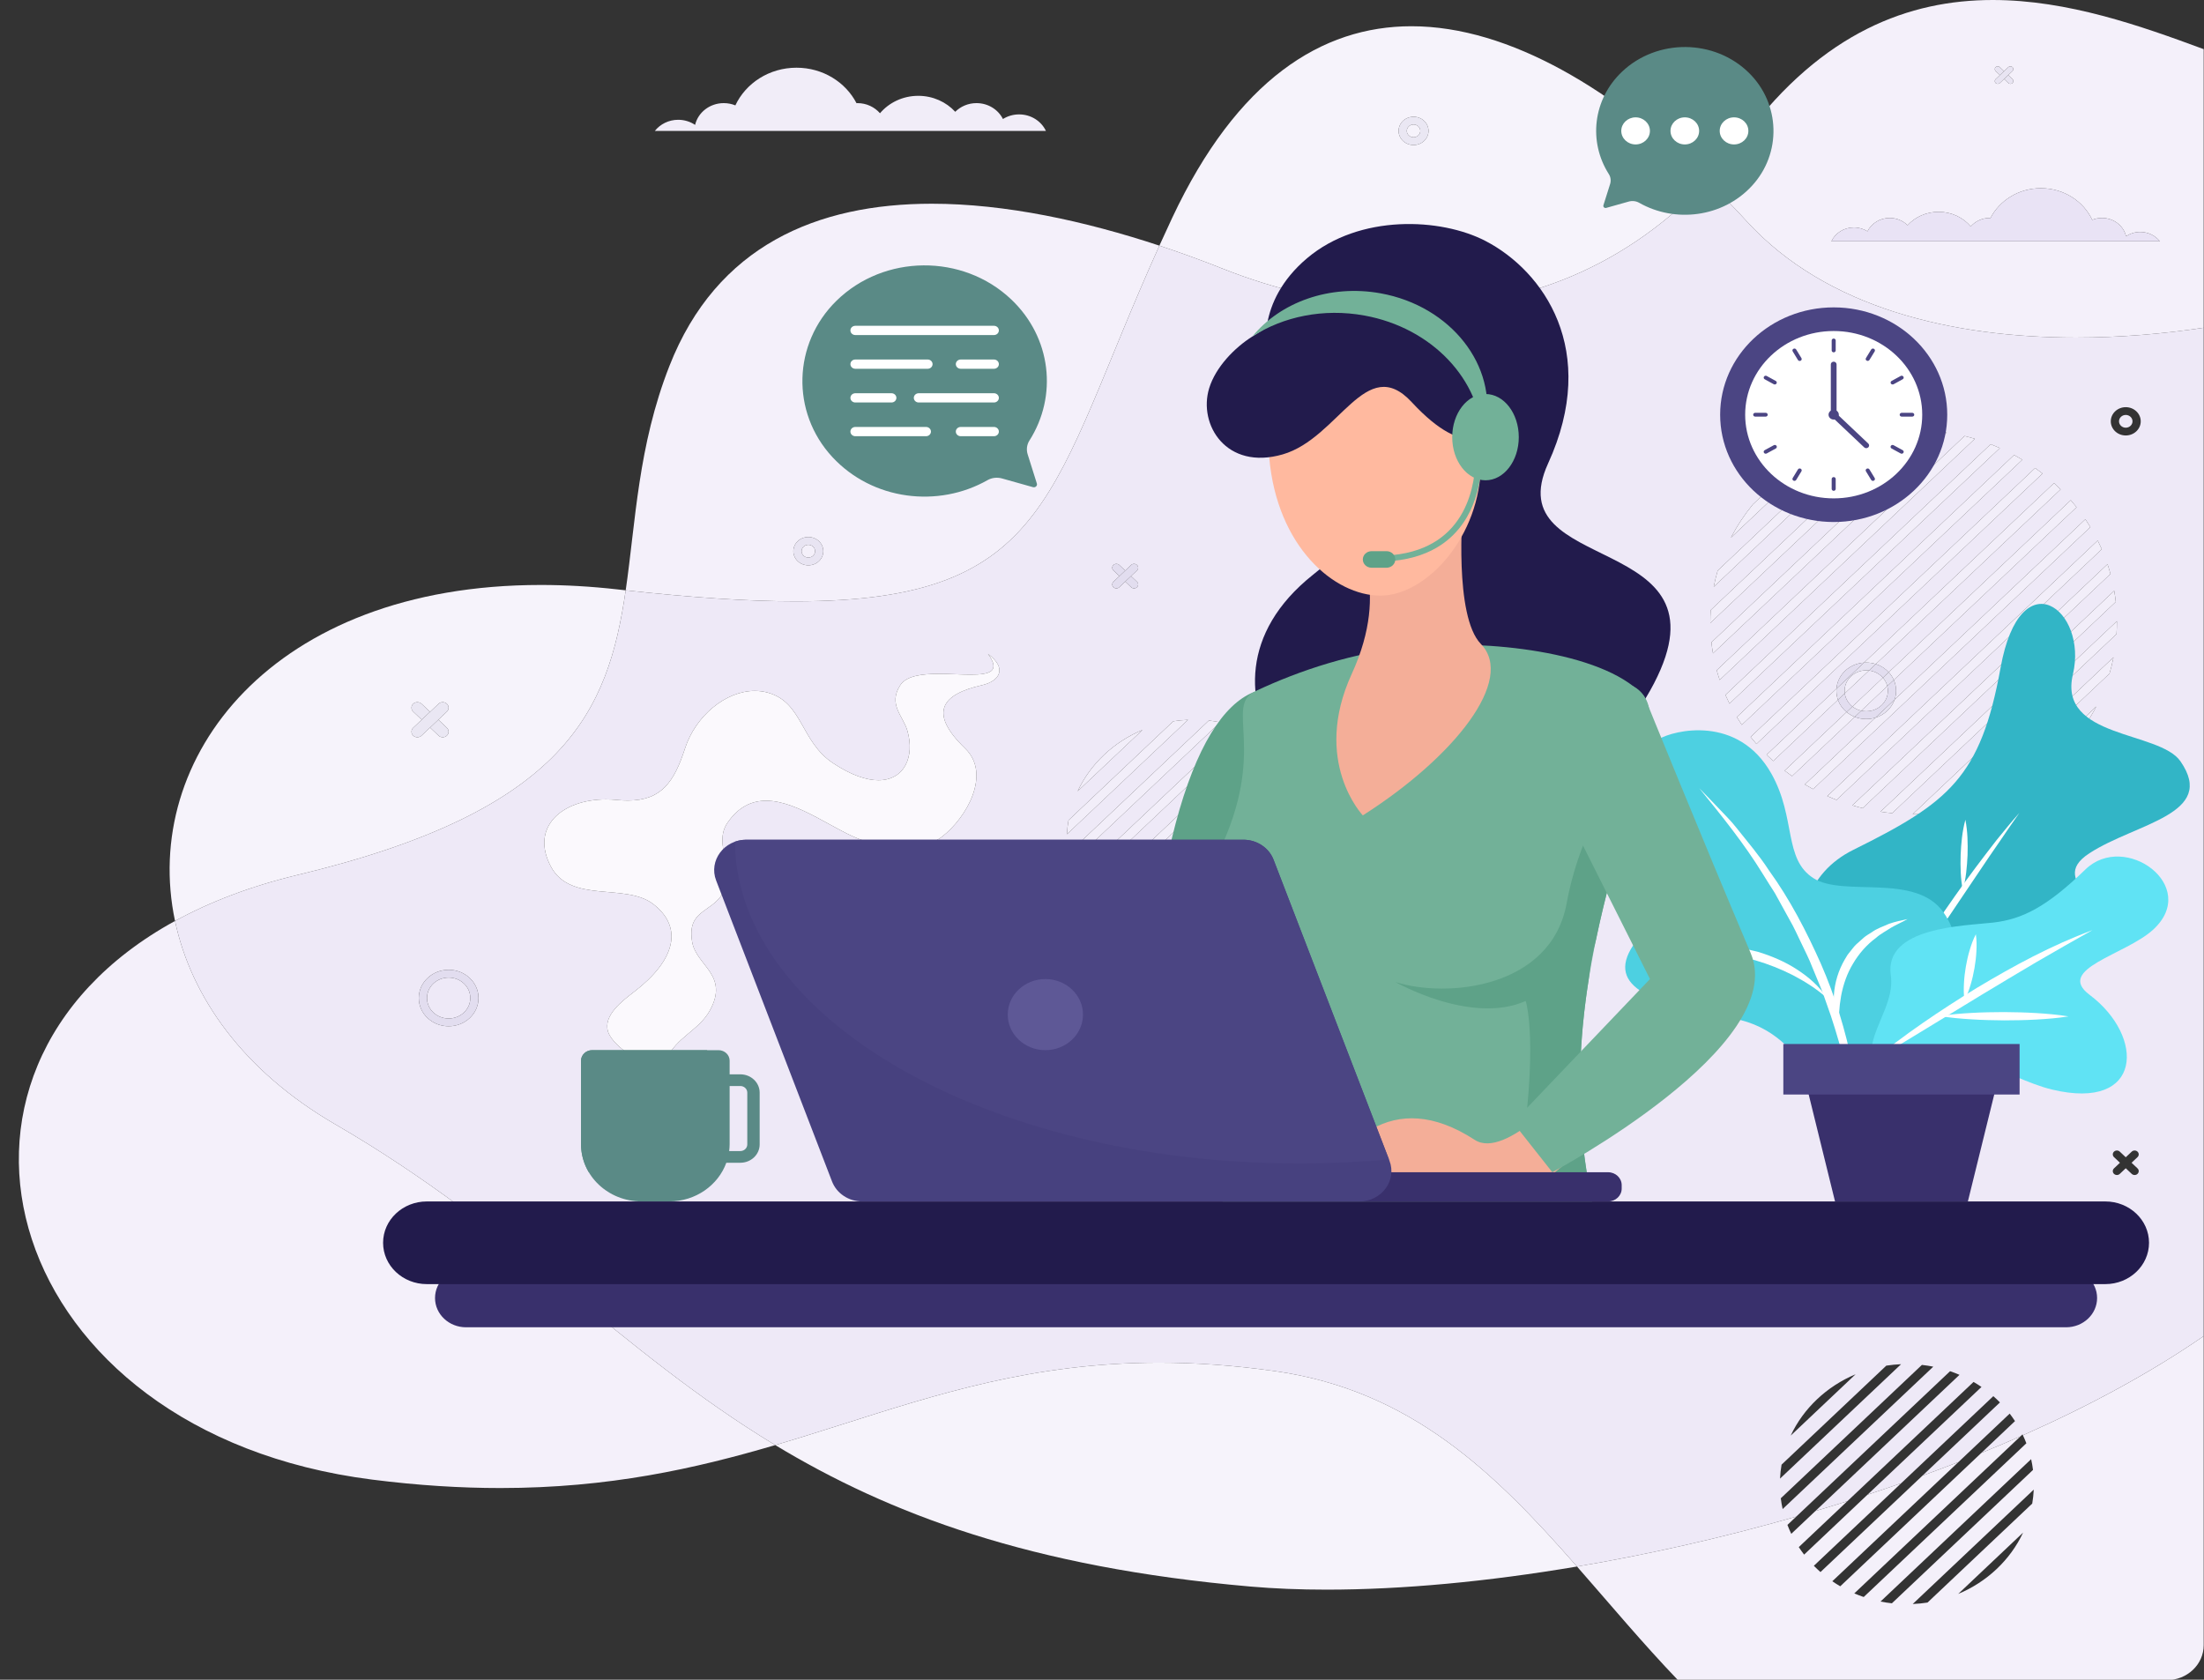 <svg width="1754" height="1337" viewBox="0 0 1754 1337" fill="none" xmlns="http://www.w3.org/2000/svg">
<rect x="0" y="0" width="1754" height="1337" fill="#333333" stroke="none"/>
<g clip-path="url(#clip0)">
<path d="M643.295 443.804C640.334 443.8 637.925 441.527 637.92 438.728C637.925 435.925 640.334 433.652 643.295 433.647C646.26 433.652 648.659 435.92 648.669 438.728C648.659 441.527 646.26 443.8 643.295 443.804Z" fill="#F4F0FA"/>
<path d="M1724.32 1337.37H1335.38C1307.11 1307.86 1281.2 1276.76 1255.02 1246.93C1312.27 1237.24 1371.35 1223.88 1429.48 1207.2L1422.49 1213.81C1423.41 1216.22 1424.43 1218.58 1425.55 1220.89L1444.75 1202.74C1453.26 1200.2 1461.74 1197.6 1470.18 1194.92L1431.52 1231.47C1432.86 1233.51 1434.27 1235.5 1435.76 1237.44L1486.19 1189.75C1495.19 1186.79 1504.11 1183.77 1512.99 1180.65L1443.51 1246.34C1445.21 1248.06 1446.96 1249.72 1448.78 1251.33L1529.95 1174.59C1539.57 1171.08 1549.09 1167.49 1558.54 1163.8L1458.2 1258.65C1460.25 1260.06 1462.35 1261.39 1464.51 1262.66L1576.79 1156.51C1587.3 1152.23 1597.7 1147.81 1607.93 1143.3L1475.7 1268.31C1478.15 1269.36 1480.65 1270.33 1483.19 1271.19L1612.63 1148.83C1611.8 1146.66 1610.89 1144.53 1609.9 1142.44C1662.89 1118.95 1711.79 1092.52 1753.75 1063.51V1309.55C1753.75 1324.91 1740.58 1337.37 1724.32 1337.37V1337.37ZM1618.51 1185.7L1522.19 1276.76C1526.18 1276.59 1530.1 1276.2 1533.96 1275.61L1617.3 1196.82C1617.92 1193.18 1618.34 1189.47 1618.51 1185.7ZM1496.56 1274.8C1499.53 1275.39 1502.55 1275.86 1505.61 1276.2L1617.92 1170.03C1617.56 1167.13 1617.06 1164.28 1616.43 1161.47L1496.56 1274.8ZM1610.03 1219.92L1558.39 1268.74C1581.38 1259.13 1599.87 1241.65 1610.03 1219.92ZM398.165 1184.45C366.701 1184.45 332.87 1182.41 296.073 1177.73C2.65 1140.43 -80.162 853.26 139.284 733.072C152.1 793.695 193.775 852.562 266.625 894.829C410.298 978.193 493.522 1075.69 616.938 1150.26C553.294 1169 484.64 1184.45 398.165 1184.45V1184.45ZM633.005 478.652C595.53 478.652 551.142 475.698 497.947 469.879C505.912 415.288 507.699 355.152 532.732 291.337C570.413 195.278 650.563 162.159 741.547 162.159C800.243 162.159 863.466 175.955 922.672 195.521C834.958 389.664 838.517 478.648 633.005 478.652V478.652ZM643.295 427.466C636.719 427.47 631.386 432.502 631.382 438.728C631.386 444.945 636.719 449.981 643.295 449.986C649.876 449.981 655.203 444.945 655.208 438.728C655.203 432.506 649.876 427.466 643.295 427.466Z" fill="#F4F0FA"/>
<path d="M1652.14 268.707C1553.94 268.711 1453.39 245.298 1390.26 176.336C1380.02 165.149 1369.51 154.285 1358.77 143.836C1369.07 132.989 1379.13 121.081 1388.91 108.037C1450.76 25.531 1519.36 1.65064e-06 1585.87 1.65064e-06C1645.68 1.65064e-06 1703.81 20.667 1753.75 39.124V260.885C1721.36 265.775 1686.91 268.707 1652.14 268.707ZM1718.88 192.073C1715.29 187.585 1709.66 184.644 1703.25 184.644C1699.04 184.644 1695.16 185.922 1691.96 188.058C1690.02 179.736 1682.19 173.502 1672.8 173.502C1670.04 173.502 1667.43 174.045 1665.05 175.014C1658.12 160.183 1642.44 149.823 1624.19 149.823C1606.54 149.823 1591.33 159.52 1584.06 173.564L1583.42 173.502C1577.34 173.502 1571.98 176.168 1568.37 180.271C1562.37 173.179 1553.14 168.629 1542.78 168.629C1532.91 168.629 1524.08 172.772 1518.07 179.303C1514.49 175.743 1509.47 173.502 1503.87 173.502C1496.04 173.502 1489.34 177.857 1486.18 184.123C1483.08 182.186 1479.38 181.045 1475.38 181.045C1467.38 181.045 1460.53 185.586 1457.46 192.073H1718.88ZM1594.89 62.904L1598.28 66.11C1598.73 66.539 1599.33 66.755 1599.93 66.755C1600.53 66.755 1601.13 66.539 1601.59 66.11C1602.5 65.243 1602.5 63.846 1601.59 62.979L1598.2 59.778L1601.59 56.577C1602.5 55.714 1602.5 54.313 1601.59 53.45C1601.13 53.017 1600.53 52.8 1599.93 52.8C1599.33 52.8 1598.73 53.017 1598.28 53.45L1594.89 56.652L1591.5 53.45C1591.04 53.017 1590.45 52.8 1589.85 52.8C1589.25 52.8 1588.65 53.017 1588.19 53.45C1587.28 54.313 1587.28 55.714 1588.19 56.577L1591.58 59.778L1588.19 62.979C1587.28 63.846 1587.28 65.243 1588.19 66.11C1588.65 66.539 1589.25 66.755 1589.85 66.755C1590.45 66.755 1591.04 66.539 1591.5 66.11L1594.89 62.904Z" fill="#F4F0FA"/>
<path d="M1055.84 1265.33C1034.37 1265.33 1013.95 1264.51 994.867 1262.84C820.36 1247.58 707.767 1205.13 616.938 1150.26C634.165 1145.19 651.017 1139.87 667.762 1134.56C746.374 1109.61 822.517 1084.66 922.42 1084.66C950.933 1084.66 981.368 1086.69 1014.37 1091.34C1123.41 1106.68 1190.09 1172.95 1255.02 1246.93C1183.95 1258.96 1115.73 1265.33 1055.84 1265.33V1265.33ZM139.284 733.072C111.861 603.333 216.493 465.621 430.327 465.621C449.728 465.621 470.079 466.757 491.258 469.136C493.499 469.388 495.739 469.636 497.947 469.879C483.906 566.115 450.668 645.083 237.05 696.376C199.514 705.387 166.998 717.892 139.284 733.072V733.072ZM342.238 579.132L349.011 585.535C349.923 586.402 351.121 586.831 352.318 586.831C353.516 586.831 354.713 586.402 355.625 585.535C357.454 583.811 357.454 581.012 355.625 579.283L348.852 572.876L355.625 566.473C357.454 564.744 357.454 561.945 355.625 560.216C354.713 559.354 353.516 558.925 352.318 558.925C351.121 558.925 349.923 559.354 349.011 560.22L342.238 566.623L335.466 560.22C334.549 559.354 333.352 558.925 332.154 558.925C330.961 558.925 329.764 559.354 328.847 560.216C327.023 561.945 327.023 564.744 328.847 566.473L335.625 572.876L328.847 579.283C327.023 581.012 327.023 583.811 328.847 585.535C329.764 586.402 330.961 586.831 332.154 586.831C333.352 586.831 334.549 586.402 335.466 585.535L342.238 579.132ZM1126.16 244.347C1066.81 244.347 1012.79 229.631 973.837 214.159C957.27 207.58 940.151 201.301 922.672 195.521C925.956 188.252 929.375 180.819 932.934 173.253C984.479 63.598 1051.79 20.883 1123.26 20.883C1201.89 20.883 1285.57 72.614 1358.77 143.835C1286.04 220.46 1201.77 244.342 1126.16 244.347V244.347ZM1124.94 92.927C1118.36 92.932 1113.03 97.968 1113.03 104.19C1113.03 110.411 1118.36 115.448 1124.94 115.448C1131.52 115.448 1136.85 110.411 1136.85 104.19C1136.85 97.968 1131.52 92.932 1124.94 92.927ZM1124.94 109.266C1121.97 109.261 1119.57 106.993 1119.57 104.19C1119.57 101.386 1121.97 99.114 1124.94 99.109C1127.91 99.114 1130.31 101.386 1130.31 104.19C1130.31 106.993 1127.91 109.261 1124.94 109.266Z" fill="#F6F3FB"/>
<path d="M357.051 810.697C352.28 810.697 347.996 808.879 344.871 805.93C341.747 802.972 339.825 798.922 339.825 794.416C339.825 789.906 341.747 785.855 344.871 782.897C347.996 779.948 352.28 778.13 357.051 778.13C361.817 778.13 366.102 779.948 369.231 782.897C372.351 785.855 374.273 789.906 374.278 794.416C374.273 798.922 372.351 802.972 369.231 805.93C366.102 808.879 361.817 810.697 357.051 810.697ZM1485.21 566.155C1483.84 566.155 1482.51 566.005 1481.24 565.722L1501.97 546.124C1502.27 547.327 1502.43 548.579 1502.43 549.87C1502.42 554.38 1500.51 558.43 1497.38 561.388C1494.26 564.338 1489.97 566.155 1485.21 566.155ZM1474.2 562.405C1473.8 562.083 1473.4 561.742 1473.03 561.384C1470.39 558.886 1468.61 555.605 1468.11 551.93L1487.39 533.717C1491.27 534.177 1494.74 535.862 1497.38 538.355C1497.76 538.714 1498.12 539.085 1498.46 539.474L1474.2 562.405ZM1691.73 340.446C1688.77 340.441 1686.37 338.168 1686.36 335.365C1686.37 332.562 1688.77 330.293 1691.73 330.284C1694.7 330.293 1697.1 332.562 1697.11 335.365C1697.1 338.168 1694.7 340.441 1691.73 340.446Z" fill="#EEE9F7"/>
<path d="M1255.02 1246.93C1190.09 1172.95 1123.41 1106.68 1014.37 1091.34C981.368 1086.69 950.932 1084.67 922.419 1084.67C822.516 1084.67 746.374 1109.61 667.762 1134.56C651.017 1139.87 634.165 1145.19 616.938 1150.26C493.522 1075.69 410.298 978.193 266.625 894.83C193.775 852.562 152.1 793.695 139.284 733.072C166.997 717.892 199.514 705.388 237.05 696.376C450.668 645.083 483.905 566.115 497.947 469.88C551.142 475.699 595.53 478.652 633.005 478.652C838.517 478.648 834.958 389.664 922.672 195.522C940.151 201.301 957.27 207.58 973.837 214.16C1012.79 229.631 1066.81 244.347 1126.16 244.347C1201.77 244.343 1286.04 220.461 1358.77 143.836C1369.51 154.284 1380.02 165.149 1390.26 176.336C1453.39 245.298 1553.94 268.711 1652.14 268.707C1686.91 268.707 1721.36 265.775 1753.75 260.884V1063.51C1711.79 1092.52 1662.89 1118.95 1609.9 1142.44C1609.79 1142.21 1609.68 1141.98 1609.57 1141.75L1607.93 1143.3C1597.7 1147.81 1587.3 1152.23 1576.79 1156.51L1603.59 1131.17C1602.26 1129.13 1600.85 1127.15 1599.36 1125.21L1558.54 1163.8C1549.09 1167.49 1539.57 1171.08 1529.95 1174.59L1591.61 1116.3C1589.92 1114.58 1588.16 1112.92 1586.34 1111.32L1512.99 1180.65C1504.11 1183.77 1495.19 1186.79 1486.19 1189.75L1576.92 1103.99C1574.87 1102.58 1572.77 1101.25 1570.61 1099.99L1470.18 1194.92C1461.74 1197.6 1453.26 1200.2 1444.75 1202.74L1559.42 1094.34C1556.97 1093.28 1554.48 1092.31 1551.93 1091.45L1429.48 1207.2C1371.35 1223.88 1312.27 1237.24 1255.02 1246.93V1246.93ZM1417.2 1192.61C1417.56 1195.51 1418.05 1198.37 1418.68 1201.17L1538.56 1087.84C1535.59 1087.25 1532.57 1086.78 1529.51 1086.44L1417.2 1192.61V1192.61ZM1417.82 1165.82C1417.19 1169.47 1416.78 1173.18 1416.6 1176.94L1512.93 1085.88C1508.95 1086.05 1505.02 1086.43 1501.17 1087.03L1417.82 1165.82ZM1476.73 1093.89C1453.74 1103.51 1435.25 1120.99 1425.08 1142.72L1476.73 1093.89ZM1691.73 929.903L1696.47 934.378C1697.11 934.979 1697.94 935.284 1698.78 935.284C1699.62 935.284 1700.46 934.979 1701.09 934.378C1702.37 933.171 1702.37 931.212 1701.09 930.005L1696.36 925.53L1701.09 921.055C1702.37 919.848 1702.37 917.894 1701.09 916.686C1700.46 916.081 1699.62 915.78 1698.78 915.78C1697.94 915.78 1697.11 916.081 1696.47 916.686L1691.73 921.161L1686.99 916.686C1686.36 916.081 1685.52 915.78 1684.68 915.78C1683.85 915.78 1683.01 916.081 1682.37 916.686C1681.1 917.894 1681.1 919.848 1682.37 921.055L1687.11 925.53L1682.37 930.005C1681.1 931.212 1681.1 933.171 1682.37 934.378C1683.01 934.979 1683.85 935.284 1684.68 935.284C1685.52 935.284 1686.36 934.979 1686.99 934.378L1691.73 929.903ZM482.236 636.311C446.922 636.311 421.903 658.561 438.348 689.673C454.101 719.471 497.736 702.54 519.86 719.621C544.416 738.582 536.783 764.697 505 789.193C495.131 796.803 479.962 808.154 483.873 821.114C486.408 829.516 502.269 842.865 512.479 843.214L530.347 843.396C537.868 825.766 555.955 820.433 564.814 804.519C580.665 776.039 554.005 768.694 550.838 749.769C546.624 724.569 565.333 726.838 574.992 711.494C586.353 693.449 567.129 672.1 578.916 654.962C587.803 642.05 598.383 637.354 609.679 637.354C635.629 637.354 665.358 662.147 687.018 669.005C696.443 671.99 708.184 674.117 719.451 674.117C730.953 674.117 741.968 671.902 749.536 666.118C769.326 651 789.05 615.971 768.095 595.745C738.563 567.251 749.395 552.651 781.323 545.439C795.458 542.246 801.931 532.063 786.243 520.434C796.613 534.597 787.427 536.989 772.572 536.989C768.783 536.989 764.63 536.834 760.331 536.679C756.037 536.525 751.598 536.37 747.258 536.37C733.825 536.37 721.275 537.855 716.42 545.439C706.589 560.787 718.712 569.851 722.127 581.649C728.123 602.334 719.704 621.047 699.086 621.047C689.615 621.047 677.575 617.098 663.169 607.587C636.854 590.2 639.071 559.239 611.161 551.355C607.733 550.387 604.225 549.927 600.703 549.927C577.452 549.927 553.485 569.975 545.155 595.714C536.525 622.356 526.436 637.204 499.598 637.208C496.89 637.208 494.013 637.054 490.949 636.748C487.989 636.452 485.079 636.311 482.236 636.311V636.311ZM357.051 771.949C343.922 771.949 333.286 782.004 333.286 794.416C333.286 806.823 343.922 816.878 357.051 816.878C370.176 816.878 380.812 806.823 380.812 794.416C380.812 782.004 370.176 771.949 357.051 771.949ZM1051.04 672.795L954.712 763.857C958.692 763.689 962.626 763.3 966.475 762.707L1049.82 683.915C1050.45 680.276 1050.85 676.562 1051.04 672.795ZM929.075 761.889C932.05 762.486 935.067 762.955 938.135 763.295L1050.44 657.124C1050.08 654.228 1049.58 651.376 1048.96 648.563L929.075 761.889V761.889ZM908.224 755.407C910.67 756.459 913.167 757.423 915.712 758.294L1045.15 635.93C1044.23 633.525 1043.21 631.159 1042.09 628.851L908.224 755.407ZM1042.55 707.019L990.909 755.84C1013.9 746.227 1032.39 728.752 1042.55 707.019ZM890.721 745.75C892.77 747.156 894.87 748.491 897.031 749.751L1036.12 618.265C1034.78 616.227 1033.37 614.237 1031.88 612.3L890.721 745.75V745.75ZM876.03 733.439C877.723 735.159 879.481 736.822 881.301 738.423L1024.13 603.399C1022.44 601.679 1020.68 600.017 1018.86 598.416L876.03 733.439ZM864.042 718.569C865.375 720.612 866.787 722.597 868.274 724.534L1009.44 591.085C1007.39 589.679 1005.29 588.343 1003.13 587.083L864.042 718.569V718.569ZM855.01 700.908C855.926 703.314 856.951 705.675 858.064 707.988L991.934 581.432C989.487 580.38 986.99 579.411 984.445 578.545L855.01 700.908V700.908ZM849.715 679.71C850.075 682.611 850.571 685.463 851.202 688.275L971.082 574.945C968.108 574.348 965.091 573.88 962.027 573.539L849.715 679.71V679.71ZM850.337 652.923C849.71 656.562 849.299 660.272 849.121 664.04L945.446 572.978C941.461 573.146 937.536 573.535 933.687 574.127L850.337 652.923V652.923ZM1522.12 648.108C1522.38 648.108 1522.64 648.112 1522.9 648.112C1526.28 648.112 1529.64 648.011 1532.97 647.821L1684.37 504.692C1684.58 501.539 1684.68 498.365 1684.68 495.163C1684.68 494.92 1684.68 494.677 1684.68 494.434L1522.12 648.108ZM1496.54 646.092C1499.61 646.569 1502.71 646.963 1505.84 647.272L1683.79 479.041C1683.46 476.088 1683.05 473.156 1682.55 470.251L1496.54 646.092ZM1681.97 523.197L1552.55 645.548C1557.19 644.734 1561.76 643.735 1566.26 642.554L1678.8 536.158C1680.05 531.908 1681.11 527.588 1681.97 523.197V523.197ZM1474.16 641.051C1476.86 641.856 1479.59 642.598 1482.36 643.271L1679.56 456.84C1678.85 454.231 1678.07 451.644 1677.21 449.093L1474.16 641.051ZM1454.23 633.693C1456.64 634.763 1459.08 635.776 1461.56 636.735L1672.65 437.176C1671.63 434.841 1670.56 432.529 1669.43 430.252L1454.23 633.693V633.693ZM1668.28 562.343L1593.95 632.605C1603.91 627.998 1613.3 622.44 1621.98 616.077L1650.8 588.838C1657.53 580.632 1663.4 571.753 1668.28 562.343V562.343ZM909.248 580.999C886.254 590.607 867.769 608.082 857.601 629.819L909.248 580.999ZM1436.34 624.403C1438.5 625.703 1440.69 626.95 1442.92 628.148L1663.57 419.56C1662.29 417.455 1660.97 415.381 1659.6 413.338L1507.8 556.851C1508.55 554.654 1508.97 552.306 1508.97 549.869C1508.97 546.81 1508.32 543.891 1507.15 541.234L1652.6 403.725C1651.1 401.833 1649.55 399.962 1647.97 398.136L1503.1 535.087C1500.37 532.134 1496.83 529.865 1492.82 528.583L1639.9 389.531C1638.18 387.834 1636.42 386.171 1634.63 384.548L1483.45 527.464C1471.72 528.273 1462.36 537.126 1461.51 548.211L1405.89 600.791C1407.6 602.493 1409.36 604.151 1411.16 605.778L1462.68 557.064C1464.04 560.862 1466.44 564.205 1469.57 566.787L1420.26 613.401C1422.19 614.9 1424.17 616.364 1426.17 617.779L1476.07 570.616C1478.88 571.722 1481.96 572.336 1485.21 572.336C1487.78 572.336 1490.26 571.947 1492.58 571.231L1436.34 624.403V624.403ZM1393.18 586.597C1394.68 588.494 1396.23 590.355 1397.82 592.186L1625.52 376.921C1623.59 375.417 1621.62 373.962 1619.61 372.543L1393.18 586.597V586.597ZM1382.22 570.762C1383.49 572.863 1384.81 574.945 1386.18 576.984L1609.44 365.919C1607.28 364.624 1605.09 363.377 1602.86 362.174L1382.22 570.762V570.762ZM1373.14 553.15C1374.15 555.485 1375.23 557.798 1376.35 560.075L1591.55 356.634C1589.15 355.563 1586.7 354.546 1584.23 353.591L1373.14 553.15V553.15ZM1366.22 533.482C1366.94 536.091 1367.72 538.674 1368.57 541.229L1571.62 349.276C1568.92 348.466 1566.19 347.728 1563.42 347.056L1366.22 533.482ZM1362 511.281C1362.32 514.234 1362.74 517.166 1363.24 520.067L1549.24 344.235C1546.16 343.757 1543.06 343.364 1539.94 343.054L1362 511.281V511.281ZM1361.42 485.625C1361.21 488.778 1361.11 491.962 1361.11 495.163C1361.11 495.406 1361.11 495.645 1361.11 495.884L1523.66 342.219C1523.4 342.219 1523.15 342.214 1522.9 342.214C1519.5 342.214 1516.14 342.316 1512.81 342.51L1361.42 485.625ZM895.473 462.942L900.207 467.421C900.847 468.022 901.685 468.323 902.522 468.323C903.359 468.323 904.196 468.022 904.833 467.421C906.109 466.21 906.109 464.255 904.833 463.048L900.094 458.569L904.833 454.094C906.109 452.887 906.109 450.928 904.833 449.721C904.196 449.119 903.359 448.819 902.522 448.819C901.685 448.819 900.847 449.119 900.207 449.721L895.473 454.2L890.735 449.721C890.099 449.119 889.262 448.819 888.424 448.819C887.587 448.819 886.75 449.119 886.114 449.721C884.837 450.928 884.837 452.887 886.114 454.094L890.847 458.569L886.114 463.048C884.837 464.255 884.837 466.21 886.114 467.421C886.75 468.022 887.587 468.323 888.424 468.323C889.262 468.323 890.099 468.022 890.735 467.421L895.473 462.942ZM1366.99 454.16C1365.74 458.409 1364.68 462.73 1363.82 467.12L1493.23 344.783C1488.59 345.597 1484.01 346.596 1479.52 347.777L1366.99 454.16V454.16ZM1395 401.47C1388.26 409.682 1382.39 418.556 1377.51 427.979L1451.82 357.726C1441.86 362.338 1432.47 367.891 1423.79 374.263L1395 401.47V401.47ZM1691.73 324.103C1685.15 324.107 1679.82 329.143 1679.82 335.365C1679.82 341.586 1685.15 346.623 1691.73 346.627C1698.31 346.623 1703.65 341.586 1703.65 335.365C1703.65 329.143 1698.31 324.107 1691.73 324.103Z" fill="#EEE9F7"/>
<path d="M1377.51 427.979C1382.39 418.556 1388.26 409.682 1395 401.471L1423.79 374.263C1432.47 367.892 1441.86 362.338 1451.82 357.726L1377.51 427.979" fill="#F2EEF9"/>
<path d="M1363.82 467.121C1364.68 462.73 1365.74 458.41 1366.99 454.16L1479.52 347.777C1484.01 346.596 1488.59 345.597 1493.23 344.783L1363.82 467.121" fill="#F2EEF9"/>
<path d="M1361.11 495.884C1361.11 495.645 1361.11 495.407 1361.11 495.163C1361.11 491.962 1361.21 488.778 1361.41 485.626L1512.81 342.51C1516.14 342.316 1519.5 342.214 1522.89 342.214C1523.15 342.214 1523.4 342.219 1523.66 342.219L1361.11 495.884Z" fill="#F2EEF9"/>
<path d="M1363.24 520.067C1362.74 517.166 1362.32 514.234 1362 511.281L1539.94 343.054C1543.06 343.364 1546.17 343.757 1549.24 344.235L1363.24 520.067" fill="#F2EEF9"/>
<path d="M1368.57 541.23C1367.72 538.674 1366.94 536.092 1366.22 533.483L1563.42 347.056C1566.19 347.728 1568.92 348.467 1571.62 349.276L1368.57 541.23Z" fill="#F2EEF9"/>
<path d="M1376.35 560.075C1375.23 557.798 1374.15 555.485 1373.14 553.15L1584.23 353.591C1586.7 354.546 1589.14 355.564 1591.55 356.634L1376.35 560.075" fill="#F2EEF9"/>
<path d="M1386.18 576.984C1384.81 574.945 1383.49 572.863 1382.22 570.763L1602.86 362.174C1605.09 363.377 1607.28 364.624 1609.44 365.919L1386.18 576.984Z" fill="#F2EEF9"/>
<path d="M1397.82 592.186C1396.23 590.355 1394.68 588.494 1393.18 586.597L1619.61 372.543C1621.62 373.963 1623.59 375.417 1625.52 376.921L1397.82 592.186Z" fill="#F2EEF9"/>
<path d="M1411.16 605.778C1409.36 604.151 1407.6 602.493 1405.89 600.791L1461.51 548.211C1461.46 548.76 1461.44 549.312 1461.44 549.869C1461.44 552.385 1461.88 554.804 1462.68 557.064L1411.16 605.778V605.778ZM1468.11 551.93C1468.03 551.258 1467.98 550.568 1467.98 549.869C1467.98 545.364 1469.9 541.313 1473.03 538.355C1476.15 535.401 1480.44 533.588 1485.21 533.584C1485.94 533.584 1486.67 533.628 1487.38 533.717L1468.11 551.93V551.93ZM1492.82 528.583C1490.43 527.818 1487.87 527.407 1485.21 527.402C1484.62 527.402 1484.03 527.424 1483.45 527.464L1634.63 384.548C1636.42 386.171 1638.18 387.833 1639.9 389.531L1492.82 528.583Z" fill="#F2EEF9"/>
<path d="M1426.17 617.779C1424.17 616.364 1422.19 614.901 1420.26 613.402L1469.57 566.787C1471.49 568.375 1473.68 569.675 1476.07 570.617L1426.17 617.779V617.779ZM1481.24 565.722C1478.61 565.138 1476.22 563.984 1474.2 562.405L1498.46 539.474C1500.13 541.38 1501.35 543.64 1501.97 546.125L1481.24 565.722ZM1507.15 541.234C1506.15 538.975 1504.77 536.905 1503.1 535.088L1647.97 398.137C1649.55 399.963 1651.1 401.833 1652.6 403.726L1507.15 541.234Z" fill="#F2EEF9"/>
<path d="M1442.92 628.148C1440.69 626.95 1438.5 625.703 1436.34 624.403L1492.58 571.231C1499.77 569.015 1505.45 563.643 1507.8 556.851L1659.6 413.338C1660.98 415.381 1662.29 417.455 1663.57 419.559L1442.92 628.148" fill="#F2EEF9"/>
<path d="M1461.56 636.735C1459.08 635.776 1456.64 634.763 1454.23 633.693L1669.43 430.252C1670.56 432.529 1671.63 434.842 1672.65 437.176L1461.56 636.735" fill="#F2EEF9"/>
<path d="M1482.36 643.271C1479.59 642.599 1476.86 641.856 1474.16 641.051L1677.21 449.093C1678.07 451.644 1678.85 454.231 1679.56 456.84L1482.36 643.271Z" fill="#F2EEF9"/>
<path d="M1505.84 647.272C1502.71 646.962 1499.61 646.569 1496.54 646.091L1682.55 470.251C1683.05 473.156 1683.46 476.087 1683.79 479.041L1505.84 647.272Z" fill="#F2EEF9"/>
<path d="M1522.89 648.113C1522.64 648.113 1522.38 648.108 1522.12 648.108L1684.68 494.434C1684.68 494.677 1684.68 494.92 1684.68 495.163C1684.68 498.365 1684.58 501.54 1684.37 504.692L1532.97 647.821C1529.64 648.011 1526.28 648.113 1522.89 648.113" fill="#F2EEF9"/>
<path d="M1552.55 645.548L1681.97 523.197C1681.11 527.588 1680.05 531.908 1678.8 536.158L1566.26 642.554C1561.76 643.735 1557.19 644.734 1552.55 645.548" fill="#F2EEF9"/>
<path d="M1593.95 632.605L1668.28 562.343C1663.4 571.753 1657.53 580.632 1650.8 588.838L1621.98 616.076C1613.3 622.439 1603.91 627.997 1593.95 632.605" fill="#F2EEF9"/>
<path d="M857.601 629.819C867.77 608.082 886.254 590.607 909.248 580.999L857.601 629.819Z" fill="#F2EEF9"/>
<path d="M849.121 664.039C849.299 660.272 849.71 656.562 850.337 652.923L933.687 574.127C937.537 573.534 941.461 573.145 945.446 572.977L849.121 664.039Z" fill="#F2EEF9"/>
<path d="M851.203 688.276C850.572 685.463 850.076 682.611 849.716 679.711L962.028 573.539C965.091 573.88 968.108 574.349 971.083 574.946L851.203 688.276" fill="#F2EEF9"/>
<path d="M858.064 707.988C856.951 705.675 855.927 703.314 855.01 700.908L984.445 578.545C986.99 579.411 989.487 580.38 991.934 581.432L858.064 707.988" fill="#F2EEF9"/>
<path d="M868.275 724.533C866.787 722.597 865.375 720.611 864.042 718.568L1003.13 587.083C1005.29 588.343 1007.39 589.678 1009.44 591.084L868.275 724.533" fill="#F2EEF9"/>
<path d="M881.301 738.422C879.482 736.821 877.723 735.159 876.03 733.439L1018.86 598.416C1020.68 600.016 1022.44 601.679 1024.13 603.399L881.301 738.422Z" fill="#F2EEF9"/>
<path d="M897.031 749.751C894.87 748.491 892.77 747.155 890.721 745.749L1031.88 612.3C1033.37 614.237 1034.78 616.226 1036.12 618.265L897.031 749.751" fill="#F2EEF9"/>
<path d="M915.712 758.294C913.167 757.423 910.67 756.459 908.224 755.407L1042.09 628.852C1043.21 631.16 1044.23 633.525 1045.15 635.931L915.712 758.294Z" fill="#F2EEF9"/>
<path d="M938.135 763.295C935.067 762.954 932.05 762.486 929.075 761.889L1048.96 648.563C1049.58 651.375 1050.08 654.227 1050.44 657.123L938.135 763.295" fill="#F2EEF9"/>
<path d="M954.712 763.857L1051.04 672.795C1050.85 676.562 1050.45 680.276 1049.82 683.916L966.476 762.707C962.626 763.3 958.693 763.689 954.712 763.857" fill="#F2EEF9"/>
<path d="M990.909 755.839L1042.55 707.018C1032.39 728.752 1013.9 746.226 990.909 755.839Z" fill="#F2EEF9"/>
<path d="M832.362 104.19H521.141C525.407 98.848 532.114 95.346 539.743 95.346C544.762 95.346 549.378 96.867 553.186 99.41C555.501 89.505 564.818 82.081 575.992 82.081C579.271 82.081 582.386 82.731 585.221 83.885C593.481 66.229 612.139 53.892 633.874 53.892C654.889 53.892 672.995 65.437 681.644 82.152L682.401 82.081C689.642 82.081 696.031 85.256 700.32 90.142C707.477 81.696 718.45 76.275 730.784 76.275C742.538 76.275 753.053 81.21 760.204 88.983C764.465 84.752 770.448 82.081 777.117 82.081C786.439 82.081 794.414 87.268 798.17 94.727C801.861 92.423 806.276 91.061 811.028 91.061C820.551 91.061 828.713 96.465 832.362 104.19" fill="#F1EDF8"/>
<path d="M1718.88 192.073H1457.46C1460.53 185.586 1467.38 181.045 1475.38 181.045C1479.38 181.045 1483.08 182.185 1486.18 184.122C1489.34 177.857 1496.04 173.501 1503.87 173.501C1509.47 173.501 1514.49 175.743 1518.07 179.303C1524.08 172.772 1532.91 168.628 1542.78 168.628C1553.14 168.628 1562.37 173.178 1568.37 180.271C1571.98 176.167 1577.34 173.501 1583.42 173.501L1584.06 173.563C1591.33 159.52 1606.53 149.823 1624.19 149.823C1642.44 149.823 1658.12 160.183 1665.05 175.013C1667.43 174.045 1670.04 173.501 1672.8 173.501C1682.19 173.501 1690.02 179.736 1691.96 188.058C1695.16 185.922 1699.04 184.644 1703.25 184.644C1709.66 184.644 1715.29 187.584 1718.88 192.073Z" fill="#E9E3F5"/>
<path d="M1483.93 832.858C1443.25 826.089 1399.22 713.992 1474.98 676.434C1550.73 638.875 1576.28 618.973 1592.11 531.497C1607.94 444.021 1661.81 485.541 1649.67 536.741C1637.54 587.941 1718.41 581.578 1735.29 605.999C1764.53 648.316 1699.85 655.081 1662.82 679.162C1625.78 703.247 1691.88 719.732 1665.59 760.492C1639.3 801.247 1553.3 844.408 1483.93 832.858" fill="#32B5C6"/>
<path d="M1479.77 831.793L1494.17 807.805L1508.89 783.989C1518.73 768.129 1529.02 752.524 1539.43 736.986C1549.94 721.514 1560.59 706.113 1571.84 691.092C1577.45 683.567 1583.16 676.116 1588.93 668.701C1594.86 661.396 1600.78 654.091 1607.07 647.06C1604.44 650.934 1601.76 654.776 1599.04 658.579L1591.14 670.164C1585.84 677.854 1580.52 685.539 1575.37 693.321L1544.07 739.789C1533.56 755.23 1523.16 770.746 1512.46 786.099C1501.76 801.429 1491.33 816.958 1479.77 831.793" fill="white"/>
<path d="M1521.76 768.257C1537.8 762.632 1554.21 758.551 1570.71 754.836C1587.25 751.286 1603.89 748.106 1620.91 746.488C1604.88 752.126 1588.47 756.207 1571.96 759.908C1555.42 763.455 1538.78 766.629 1521.76 768.257Z" fill="white"/>
<path d="M1562.06 708.66C1560.23 699.228 1560.08 689.854 1560.33 680.493C1560.75 671.137 1561.58 661.794 1564.1 652.508C1565.94 661.935 1566.09 671.309 1565.83 680.67C1565.4 690.027 1564.57 699.37 1562.06 708.66" fill="white"/>
<path d="M1496.63 889.059C1496.63 889.059 1473.81 846.937 1512.78 819.938C1551.75 792.938 1568.99 758.236 1546.76 726.346C1524.53 694.457 1467.45 714.337 1443.32 699.091C1419.19 683.844 1429.56 651.221 1409.78 615.93C1383.26 568.644 1331.94 581.131 1319.94 588.427C1307.93 595.723 1286.65 618.04 1314.5 660.944C1342.36 703.848 1321.83 718.887 1299.66 752.568C1277.49 786.239 1316.34 799.328 1379.41 810.701C1442.47 822.073 1453.37 895.307 1453.37 895.307L1496.63 889.059" fill="#4DD0E1"/>
<path d="M1480.59 931.389C1480.2 917.439 1478.77 903.585 1476.72 889.829C1474.58 876.086 1472.11 862.401 1468.67 848.923C1465.35 835.419 1461.5 822.052 1457.14 808.836L1450.22 789.132L1442.22 769.8C1439.77 763.274 1436.5 757.065 1433.53 750.742C1430.45 744.472 1427.7 738.038 1424.12 731.989L1413.97 713.56C1412.39 710.429 1410.31 707.572 1408.47 704.574L1402.87 695.625C1388.14 671.601 1370.26 649.506 1352.27 627.357C1357.29 632.455 1362.28 637.607 1367.2 642.816C1372.07 648.073 1377.35 653.034 1381.71 658.69C1390.6 669.868 1399.96 680.785 1407.73 692.742C1424.49 715.93 1437.61 741.302 1449.12 767.156C1460.48 793.125 1468.73 820.27 1474.26 847.822C1477.05 861.596 1478.93 875.52 1480.33 889.458C1481.17 903.439 1481.88 917.461 1480.59 931.389" fill="white"/>
<path d="M1453.92 794.416C1445.73 787.129 1436.56 781.31 1427.01 776.317C1417.41 771.396 1407.34 767.447 1396.96 764.396C1391.7 763.088 1386.5 761.509 1381.1 760.682C1378.43 760.191 1375.77 759.484 1373.06 759.174C1370.34 758.856 1367.63 758.484 1364.91 758.078C1362.2 757.591 1359.45 757.459 1356.7 757.242L1348.43 756.517C1342.89 756.185 1337.33 756.154 1331.68 755.659C1337.18 754.602 1342.76 753.696 1348.38 753.063C1354.01 752.864 1359.7 752.214 1365.37 752.599C1376.77 752.78 1388.09 754.77 1399.13 757.666C1410.03 761.005 1420.6 765.502 1430.04 771.657C1439.44 777.755 1448.08 785.223 1453.92 794.416" fill="white"/>
<path d="M1463.57 820.619C1459.99 811.598 1458.85 801.733 1459.47 791.961C1460.1 782.163 1463.05 772.364 1468.17 763.622L1470.13 760.354C1470.83 759.298 1471.7 758.342 1472.47 757.334C1474.15 755.402 1475.51 753.218 1477.45 751.511L1483.2 746.386C1485.11 744.679 1487.44 743.476 1489.57 742.061C1493.72 739.028 1498.72 737.401 1503.34 735.336C1508.14 733.638 1513.19 732.608 1518.1 731.555C1513.71 734.098 1509.13 735.955 1504.94 738.44C1500.9 741.151 1496.55 743.3 1493.02 746.488C1485.39 752.108 1479.28 759.227 1474.68 767.049C1469.95 774.836 1466.95 783.564 1465.22 792.611C1463.6 801.685 1463.03 811.055 1463.57 820.619" fill="white"/>
<path d="M1633.22 867.3C1705.47 884.571 1707.21 825.058 1662.95 791.869C1635.28 771.126 1691.76 760.058 1713.64 739.886C1751.22 705.233 1690.95 661.669 1659.68 692.02C1628.42 722.376 1609.03 731.701 1586.25 734.35C1563.48 736.999 1499.19 737.662 1504.74 776.317C1508.2 800.407 1486.16 820.986 1489.18 845.129C1555.98 823.763 1595.59 858.301 1633.22 867.3" fill="#60E3F4"/>
<path d="M1489.18 845.129C1515.46 823.524 1543.82 804.378 1573 786.474C1587.69 777.661 1602.62 769.171 1617.93 761.327C1633.25 753.51 1649.01 746.399 1665.2 740.346C1650.19 748.712 1635.44 757.268 1620.66 765.789C1605.99 774.495 1591.32 783.166 1576.77 792.028L1533.1 818.656C1518.58 827.605 1503.91 836.378 1489.18 845.129" fill="white"/>
<path d="M1563.38 796.299C1562.71 791.692 1562.72 787.19 1562.97 782.724C1563.17 778.254 1563.72 773.836 1564.46 769.446C1565.22 765.059 1566.18 760.704 1567.49 756.401C1568.75 752.095 1570.26 747.819 1572.44 743.658C1573.12 748.265 1573.12 752.767 1572.87 757.228C1572.66 761.703 1572.11 766.12 1571.36 770.507C1570.59 774.889 1569.63 779.249 1568.33 783.547C1567.07 787.858 1565.57 792.134 1563.38 796.299" fill="white"/>
<path d="M1543.6 808.755C1552.15 807.411 1560.7 806.721 1569.25 806.257C1577.8 805.753 1586.35 805.638 1594.9 805.598C1603.45 805.677 1611.99 805.841 1620.55 806.389C1629.09 806.902 1637.64 807.645 1646.18 809.038C1637.63 810.391 1629.08 811.085 1620.53 811.549C1611.98 812.049 1603.42 812.164 1594.88 812.199C1586.33 812.107 1577.78 811.943 1569.24 811.39C1560.69 810.882 1552.14 810.143 1543.6 808.755" fill="white"/>
<path d="M1566.09 956.332H1460.37L1435.77 856.444H1590.7L1566.09 956.332" fill="#39306C"/>
<path d="M1607.24 871.218H1419.22V831.006H1607.24V871.218" fill="#4B4583"/>
<path d="M530.346 843.395L512.479 843.214C502.268 842.865 486.407 829.515 483.872 821.114C479.962 808.154 495.131 796.803 505 789.193C536.782 764.696 544.416 738.581 519.86 719.621C497.736 702.54 454.101 719.471 438.348 689.672C421.902 658.561 446.921 636.31 482.235 636.31C485.079 636.31 487.988 636.452 490.949 636.748C494.013 637.053 496.889 637.208 499.597 637.208C526.436 637.204 536.525 622.355 545.155 595.714C553.485 569.975 577.452 549.926 600.703 549.926C604.225 549.926 607.733 550.386 611.161 551.355C639.071 559.239 636.854 590.2 663.169 607.586C677.575 617.098 689.614 621.046 699.086 621.046C719.704 621.046 728.123 602.333 722.126 581.648C718.712 569.851 706.588 560.786 716.42 545.438C721.275 537.855 733.824 536.369 747.258 536.369C751.598 536.369 756.037 536.524 760.331 536.679C764.629 536.834 768.783 536.988 772.571 536.988C787.427 536.988 796.613 534.596 786.243 520.433C801.931 532.063 795.458 542.246 781.323 545.438C749.395 552.65 738.563 567.251 768.095 595.745C789.05 615.97 769.325 650.999 749.536 666.117C741.968 671.901 730.953 674.116 719.451 674.116C708.183 674.116 696.443 671.99 687.018 669.005C665.358 662.147 635.628 637.354 609.679 637.354C598.383 637.354 587.803 642.05 578.916 654.961C567.129 672.1 586.353 693.448 574.991 711.494C565.333 726.837 546.623 724.569 550.838 749.769C554.004 768.694 580.665 776.038 564.814 804.519C555.955 820.433 537.867 825.766 530.346 843.395" fill="#FBF9FD"/>
<path d="M594.711 910.973C594.711 913.869 592.218 916.226 589.154 916.226H580.286C580.511 914.431 580.665 912.614 580.665 910.757V864.443H589.154C592.218 864.443 594.711 866.808 594.711 869.7V910.973ZM589.154 855.144H580.665V844.288C580.665 839.663 576.703 835.914 571.811 835.914H471.262C466.37 835.914 462.403 839.663 462.403 844.288V910.757C462.403 935.925 483.985 956.332 510.613 956.332H532.46C553.602 956.332 571.526 943.442 578.027 925.534H589.154C597.658 925.534 604.557 919.012 604.557 910.973V869.7C604.557 861.662 597.658 855.144 589.154 855.144" fill="#5A8A86"/>
<path d="M567.756 859.522C567.756 851.253 565.913 843.334 562.662 835.914H471.262C466.37 835.914 462.403 839.664 462.403 844.289V910.757C462.403 918.804 464.634 926.352 468.503 932.919C469.887 932.963 471.248 933.082 472.651 933.082C525.173 933.082 567.756 900.149 567.756 859.522Z" fill="#5A8A86"/>
<path d="M1644.25 1056.49H370.873C357.252 1056.49 346.209 1046.06 346.209 1033.18C346.209 1020.3 357.252 1009.86 370.873 1009.86H1644.25C1657.87 1009.86 1668.92 1020.3 1668.92 1033.18C1668.92 1046.06 1657.87 1056.49 1644.25 1056.49Z" fill="#39306C"/>
<path d="M1675.46 1022.13H339.675C320.451 1022.13 304.871 1007.4 304.871 989.226C304.871 971.061 320.451 956.332 339.675 956.332H1675.46C1694.67 956.332 1710.25 971.061 1710.25 989.226C1710.25 1007.4 1694.67 1022.13 1675.46 1022.13Z" fill="#221B4C"/>
<path d="M1549.66 330.094C1549.66 377.27 1509.21 415.513 1459.3 415.513C1409.4 415.513 1368.94 377.27 1368.94 330.094C1368.94 282.913 1409.4 244.669 1459.3 244.669C1509.21 244.669 1549.66 282.913 1549.66 330.094Z" fill="#4B4583"/>
<path d="M1529.76 330.093C1529.76 366.878 1498.21 396.698 1459.3 396.698C1420.4 396.698 1388.85 366.878 1388.85 330.093C1388.85 293.304 1420.4 263.484 1459.3 263.484C1498.21 263.484 1529.76 293.304 1529.76 330.093Z" fill="white"/>
<path d="M1461.59 330.094V290.041C1461.59 288.848 1460.56 287.879 1459.3 287.879C1458.04 287.879 1457.01 288.848 1457.01 290.041V330.094C1457.01 331.288 1458.04 332.256 1459.3 332.256C1460.56 332.256 1461.59 331.288 1461.59 330.094Z" fill="#4B4583"/>
<path d="M1457.68 331.623L1483.59 356.107C1484.48 356.951 1485.93 356.951 1486.82 356.107C1487.72 355.262 1487.72 353.891 1486.82 353.047L1460.92 328.563C1460.03 327.719 1458.58 327.719 1457.68 328.563C1456.79 329.408 1456.79 330.779 1457.68 331.623Z" fill="#4B4583"/>
<path d="M1460.9 389.164V381.258C1460.9 380.422 1460.19 379.746 1459.3 379.746C1458.42 379.746 1457.7 380.422 1457.7 381.258V389.164C1457.7 390 1458.42 390.677 1459.3 390.677C1460.19 390.677 1460.9 390 1460.9 389.164Z" fill="#4B4583"/>
<path d="M1491.92 380.502L1487.75 373.643C1487.3 372.918 1486.32 372.671 1485.56 373.086C1484.79 373.506 1484.53 374.431 1484.97 375.151L1489.15 382.014C1489.59 382.735 1490.57 382.987 1491.33 382.567C1492.1 382.151 1492.36 381.227 1491.92 380.502" fill="#4B4583"/>
<path d="M1514.21 358.322L1506.95 354.369C1506.19 353.954 1505.21 354.201 1504.77 354.926C1504.33 355.652 1504.59 356.576 1505.36 356.991L1512.61 360.945C1513.38 361.365 1514.35 361.113 1514.8 360.392C1515.24 359.667 1514.98 358.742 1514.21 358.322" fill="#4B4583"/>
<path d="M1521.82 328.59H1513.41C1512.53 328.59 1511.81 329.267 1511.81 330.103C1511.81 330.938 1512.53 331.615 1513.41 331.615H1521.82C1522.7 331.615 1523.42 330.938 1523.42 330.103C1523.42 329.267 1522.7 328.59 1521.82 328.59Z" fill="#4B4583"/>
<path d="M1512.61 299.261L1505.4 303.214C1504.63 303.635 1504.37 304.563 1504.81 305.284C1505.26 306.009 1506.23 306.252 1507 305.832L1514.21 301.879C1514.98 301.463 1515.24 300.535 1514.79 299.814C1514.35 299.089 1513.37 298.846 1512.61 299.261" fill="#4B4583"/>
<path d="M1489.15 278.191L1484.97 285.01C1484.53 285.731 1484.79 286.659 1485.56 287.075C1486.32 287.495 1487.3 287.247 1487.74 286.527L1491.92 279.708C1492.36 278.983 1492.1 278.059 1491.34 277.639C1490.57 277.223 1489.59 277.466 1489.15 278.191" fill="#4B4583"/>
<path d="M1460.9 278.947V271.002C1460.9 270.166 1460.19 269.489 1459.3 269.489C1458.42 269.489 1457.7 270.166 1457.7 271.002V278.947C1457.7 279.783 1458.42 280.46 1459.3 280.46C1460.19 280.46 1460.9 279.783 1460.9 278.947Z" fill="#4B4583"/>
<path d="M1433.63 285.049L1429.45 278.191C1429.01 277.47 1428.03 277.218 1427.26 277.638C1426.5 278.054 1426.23 278.978 1426.68 279.703L1430.85 286.561C1431.3 287.287 1432.28 287.534 1433.04 287.119C1433.81 286.699 1434.07 285.774 1433.63 285.049" fill="#4B4583"/>
<path d="M1413.2 303.214L1405.99 299.261C1405.23 298.846 1404.24 299.089 1403.81 299.814C1403.36 300.535 1403.62 301.463 1404.39 301.879L1411.6 305.832C1412.36 306.252 1413.34 306.009 1413.79 305.284C1414.23 304.563 1413.97 303.635 1413.2 303.214" fill="#4B4583"/>
<path d="M1405.19 328.59H1396.82C1395.94 328.59 1395.22 329.267 1395.22 330.103C1395.22 330.938 1395.94 331.615 1396.82 331.615H1405.19C1406.07 331.615 1406.79 330.938 1406.79 330.103C1406.79 329.267 1406.07 328.59 1405.19 328.59Z" fill="#4B4583"/>
<path d="M1411.64 354.369L1404.39 358.322C1403.62 358.742 1403.36 359.667 1403.8 360.392C1404.24 361.113 1405.22 361.365 1405.99 360.945L1413.24 356.991C1414.01 356.576 1414.27 355.652 1413.83 354.926C1413.38 354.201 1412.41 353.954 1411.64 354.369" fill="#4B4583"/>
<path d="M1430.85 373.643L1426.68 380.502C1426.23 381.227 1426.5 382.151 1427.26 382.567C1428.03 382.987 1429.01 382.735 1429.45 382.014L1433.63 375.151C1434.07 374.431 1433.81 373.506 1433.04 373.086C1432.28 372.671 1431.3 372.918 1430.85 373.643" fill="#4B4583"/>
<path d="M1463.39 330.094C1463.39 332.23 1461.56 333.959 1459.3 333.959C1457.04 333.959 1455.21 332.23 1455.21 330.094C1455.21 327.958 1457.04 326.225 1459.3 326.225C1461.56 326.225 1463.39 327.958 1463.39 330.094Z" fill="#4B4583"/>
<path d="M804.625 238.197C766.187 201.858 703.604 202.256 665.699 239.39C630.894 273.478 629.374 328.109 662.382 363.762C694.427 398.375 746.696 404.491 785.925 382.169C789.391 380.197 793.601 379.76 797.478 380.852L822.095 387.776C823.971 388.302 825.72 386.653 825.159 384.88L817.829 361.604C816.674 357.925 817.156 353.941 819.247 350.656C841.754 315.281 836.899 268.702 804.625 238.197" fill="#5A8A86"/>
<path d="M680.68 266.694H791.024C793.175 266.694 794.92 265.045 794.92 263.011C794.92 260.977 793.175 259.332 791.024 259.332H680.68C678.529 259.332 676.784 260.977 676.784 263.011C676.784 265.045 678.529 266.694 680.68 266.694Z" fill="white"/>
<path d="M764.564 293.535H791.023C793.175 293.535 794.919 291.886 794.919 289.852C794.919 287.818 793.175 286.168 791.023 286.168H764.564C762.412 286.168 760.667 287.818 760.667 289.852C760.667 291.886 762.412 293.535 764.564 293.535Z" fill="white"/>
<path d="M680.68 293.535H738.272C740.419 293.535 742.164 291.886 742.164 289.852C742.164 287.818 740.419 286.168 738.272 286.168H680.68C678.529 286.168 676.784 287.818 676.784 289.852C676.784 291.886 678.529 293.535 680.68 293.535Z" fill="white"/>
<path d="M731.13 320.374H791.023C793.175 320.374 794.919 318.725 794.919 316.691C794.919 314.661 793.175 313.012 791.023 313.012H731.13C728.978 313.012 727.238 314.661 727.238 316.691C727.238 318.725 728.978 320.374 731.13 320.374Z" fill="white"/>
<path d="M680.68 320.374H709.474C711.626 320.374 713.37 318.725 713.37 316.691C713.37 314.661 711.626 313.012 709.474 313.012H680.68C678.529 313.012 676.784 314.661 676.784 316.691C676.784 318.725 678.529 320.374 680.68 320.374Z" fill="white"/>
<path d="M764.559 347.215H791.023C793.175 347.215 794.919 345.57 794.919 343.536C794.919 341.502 793.175 339.852 791.023 339.852H764.559C762.407 339.852 760.663 341.502 760.663 343.536C760.663 345.57 762.407 347.215 764.559 347.215Z" fill="white"/>
<path d="M680.68 347.215H736.977C739.128 347.215 740.873 345.57 740.873 343.536C740.873 341.502 739.128 339.852 736.977 339.852H680.68C678.529 339.852 676.784 341.502 676.784 343.536C676.784 345.57 678.529 347.215 680.68 347.215Z" fill="white"/>
<path d="M1008.29 281.857C1008.29 281.857 998.444 240.761 1040.28 205.476C1082.11 170.194 1146.76 173.409 1182.2 191.808C1228.14 215.654 1273.23 278.758 1232.01 368.904C1190.8 459.047 1379.67 421.824 1316.3 543.958C1252.93 666.092 1143.43 581.764 1104.05 632.362C1064.68 682.956 928.387 550.299 1044.83 457.565C1161.27 364.832 1017.11 365.221 1008.29 281.857" fill="#221B4C"/>
<path d="M997.631 550.944C949.837 570.201 910.262 684.702 906.572 928.97H1009.58C1009.58 928.97 1072.15 520.92 997.631 550.944Z" fill="#5EA288"/>
<path d="M1125.41 514.535C1181.9 509.264 1273.98 518.138 1307.07 552.686C1314.37 560.304 1314.4 574.582 1310.49 594.33C1296.67 664.123 1233.51 802.233 1267.08 956.332H973.013C973.013 956.332 1000.9 835.914 985.32 797.917C967.499 754.473 952.078 715.212 969.627 678.923C1009.58 596.302 973.795 562.095 999.108 550.152C1033.94 533.712 1077.63 518.992 1125.41 514.535Z" fill="#72B198"/>
<path d="M1246.78 719.015C1234.48 786.483 1151.84 794.813 1110.41 781.636C1110.41 781.636 1170.7 816.144 1214.18 796.754C1214.18 796.754 1225.25 829.71 1208.69 933.347H1262.76L1262.73 932.821C1254.17 878.61 1256.86 826.756 1264.32 779.633C1265.72 767.695 1267.6 756.866 1270.1 748.088L1270.18 747.801C1277.03 714.757 1285.6 684.556 1293.3 658.185C1296.57 640.303 1297.84 624.65 1297.84 605.022C1297.84 605.022 1259.08 651.552 1246.78 719.015" fill="#5EA288"/>
<path d="M1249.86 863.833C1249.86 863.833 1198.49 923.478 1173.66 907.325C1140.76 885.933 1113.69 886.322 1091.95 898.592C1069.41 911.323 1060.78 933.347 1060.78 933.347H1237.09L1288.41 891.367L1249.86 863.833" fill="#F4AE98"/>
<path d="M1309 555.14C1309 555.14 1354.33 667.064 1393.2 758.564C1424.57 832.425 1235.37 933.082 1235.37 933.082L1204.13 893.494L1313.09 779.306L1246.45 646.463C1246.45 646.463 1207.81 574.003 1266.46 548.322C1299.1 534.03 1309 555.14 1309 555.14" fill="#72B198"/>
<path d="M1164.09 405.543C1164.09 405.543 1156.96 490.392 1178.49 512.554C1206.18 541.052 1157.58 602.506 1084.57 649.032C1084.57 649.032 1043.76 606.189 1075.76 536.396C1107.74 466.607 1076.74 427.192 1076.74 427.192L1164.09 405.543Z" fill="#F4AE98"/>
<path d="M1178.49 368.904C1178.49 427.037 1135.17 474.115 1098.56 474.115C1061.96 474.115 1016.22 435.456 1010.07 363.921C1005.09 305.973 1038.11 263.635 1088.06 263.635C1138.01 263.635 1178.49 310.766 1178.49 368.904Z" fill="#FFB99F"/>
<path d="M1025.96 250.02C1020.82 252.828 1009.67 259.651 996.695 267.822C982.551 276.719 967.48 292.133 962.293 308.998C953.397 337.961 975.937 374.652 1020.78 361.697C1065.62 348.741 1087.05 280.738 1123.43 320.048C1168.65 368.904 1185.05 341.675 1185.05 341.675C1185.05 341.675 1175.99 280.849 1130.17 253.474C1105.62 238.807 1068.61 226.757 1025.96 250.02" fill="#221B4C"/>
<path d="M1208.69 347.966C1208.69 366.931 1196.83 382.306 1182.2 382.306C1167.58 382.306 1155.71 366.931 1155.71 347.966C1155.71 329.001 1167.58 313.627 1182.2 313.627C1196.83 313.627 1208.69 329.001 1208.69 347.966Z" fill="#72B198"/>
<path d="M1098.84 233.5C1058.1 226.085 1018.81 240.641 996.695 267.822C1021.1 252.054 1053.08 245.191 1085.86 251.156C1139.98 261.012 1178.32 302.564 1179.59 348.696C1180.59 345.694 1181.44 342.625 1182.08 339.472C1191.93 291.107 1154.66 243.666 1098.84 233.5Z" fill="#72B198"/>
<path d="M1173.99 359.383L1174.02 359.715C1174.07 360.418 1174.18 362.191 1174.18 364.76C1174.19 373.515 1172.89 391.507 1163.98 407.806C1159.53 415.96 1153.22 423.693 1144.22 429.778C1135.22 435.862 1123.52 440.333 1108.11 441.84L1108.61 446.466C1124.76 444.896 1137.37 440.142 1147.09 433.563C1161.68 423.689 1169.69 409.827 1174.02 396.836C1178.37 383.836 1179.1 371.645 1179.1 364.76C1179.1 361.17 1178.9 359.025 1178.89 358.968L1173.99 359.383" fill="#72B198"/>
<path d="M1103.44 451.909H1091.54C1087.69 451.909 1084.57 448.955 1084.57 445.316C1084.57 441.677 1087.69 438.723 1091.54 438.723H1103.44C1107.29 438.723 1110.41 441.677 1110.41 445.316C1110.41 448.955 1107.29 451.909 1103.44 451.909Z" fill="#5EA288"/>
<path d="M1279.74 956.332H851.436C845.449 956.332 840.599 951.746 840.599 946.086V943.323C840.599 937.667 845.449 933.082 851.436 933.082H1279.74C1285.73 933.082 1290.58 937.667 1290.58 943.323V946.086C1290.58 951.746 1285.73 956.332 1279.74 956.332Z" fill="#39306C"/>
<path d="M1081.74 956.332H686.181C675.432 956.332 665.83 949.978 662.153 940.427L569.916 700.855C563.85 685.091 576.198 668.417 593.948 668.417H989.506C1000.25 668.417 1009.86 674.775 1013.53 684.322L1105.77 923.894C1111.84 939.657 1099.49 956.332 1081.74 956.332" fill="#47417F"/>
<path d="M584.818 670C586.305 811.594 786.897 926.122 1034.16 926.122C1058.4 926.122 1082.18 925.008 1105.38 922.886L1013.53 684.322C1009.86 674.775 1000.25 668.417 989.505 668.417H593.948C590.697 668.417 587.629 668.987 584.818 670" fill="#4B4583"/>
<path d="M861.866 807.61C861.866 823.241 848.466 835.913 831.931 835.913C815.397 835.913 801.992 823.241 801.992 807.61C801.992 791.979 815.397 779.306 831.931 779.306C848.466 779.306 861.866 791.979 861.866 807.61Z" fill="#5E5896"/>
<path d="M1290.94 56.987C1318.82 30.629 1364.21 30.917 1391.71 57.85C1416.96 82.581 1418.06 122.204 1394.11 148.067C1370.87 173.174 1332.95 177.609 1304.5 161.416C1301.98 159.984 1298.94 159.67 1296.12 160.461L1278.27 165.484C1276.9 165.869 1275.64 164.671 1276.04 163.384L1281.36 146.502C1282.2 143.831 1281.85 140.944 1280.33 138.556C1264.01 112.901 1267.53 79.114 1290.94 56.987Z" fill="#5A8A86"/>
<path d="M1313.05 104.19C1313.05 110.142 1307.95 114.966 1301.65 114.966C1295.35 114.966 1290.25 110.142 1290.25 104.19C1290.25 98.239 1295.35 93.41 1301.65 93.41C1307.95 93.41 1313.05 98.239 1313.05 104.19Z" fill="white"/>
<path d="M1352.22 104.19C1352.22 110.142 1347.12 114.966 1340.82 114.966C1334.52 114.966 1329.42 110.142 1329.42 104.19C1329.42 98.239 1334.52 93.41 1340.82 93.41C1347.12 93.41 1352.22 98.239 1352.22 104.19Z" fill="white"/>
<path d="M1391.4 104.19C1391.4 110.142 1386.29 114.966 1380 114.966C1373.7 114.966 1368.59 110.142 1368.59 104.19C1368.59 98.239 1373.7 93.41 1380 93.41C1386.29 93.41 1391.4 98.239 1391.4 104.19Z" fill="white"/>
<path d="M1599.93 66.756C1599.33 66.756 1598.73 66.539 1598.28 66.11L1594.89 62.904L1598.2 59.778L1601.59 62.979C1602.5 63.846 1602.5 65.243 1601.59 66.11C1601.13 66.539 1600.53 66.756 1599.93 66.756V66.756ZM1591.58 59.778L1588.19 56.577C1587.28 55.715 1587.28 54.313 1588.19 53.45C1588.65 53.017 1589.25 52.801 1589.85 52.801C1590.44 52.801 1591.04 53.017 1591.5 53.45L1594.89 56.652L1591.58 59.778Z" fill="#E8E4F2"/>
<path d="M1589.85 66.756C1589.25 66.756 1588.65 66.539 1588.19 66.11C1587.28 65.243 1587.28 63.846 1588.19 62.979L1591.58 59.778L1594.89 56.652L1598.28 53.45C1598.73 53.017 1599.33 52.801 1599.93 52.801C1600.53 52.801 1601.13 53.017 1601.59 53.45C1602.5 54.313 1602.5 55.715 1601.59 56.577L1598.2 59.778L1594.89 62.904L1591.5 66.11C1591.04 66.539 1590.44 66.756 1589.85 66.756" fill="#E8E4F2"/>
<path d="M352.317 586.831C351.12 586.831 349.923 586.402 349.011 585.535L342.238 579.133L348.851 572.876L355.624 579.283C357.453 581.012 357.453 583.811 355.624 585.535C354.712 586.402 353.515 586.831 352.317 586.831V586.831ZM335.624 572.876L328.847 566.473C327.022 564.744 327.022 561.945 328.847 560.216C329.763 559.354 330.961 558.925 332.153 558.925C333.351 558.925 334.548 559.354 335.465 560.22L342.238 566.623L335.624 572.876" fill="#EAE7F3"/>
<path d="M332.153 586.831C330.961 586.831 329.763 586.402 328.847 585.535C327.022 583.811 327.022 581.012 328.847 579.283L335.624 572.876L342.238 566.623L349.011 560.22C349.923 559.354 351.12 558.925 352.317 558.925C353.515 558.925 354.712 559.354 355.624 560.216C357.453 561.945 357.453 564.744 355.624 566.473L348.851 572.876L342.238 579.133L335.465 585.535C334.548 586.402 333.351 586.831 332.153 586.831" fill="#EAE7F3"/>
<path d="M902.522 468.323C901.685 468.323 900.847 468.022 900.206 467.421L895.473 462.941L900.094 458.568L904.832 463.047C906.109 464.255 906.109 466.209 904.832 467.421C904.196 468.022 903.359 468.323 902.522 468.323V468.323ZM890.847 458.568L886.114 454.093C884.837 452.886 884.837 450.927 886.114 449.72C886.75 449.119 887.587 448.818 888.424 448.818C889.262 448.818 890.099 449.119 890.735 449.72L895.473 454.199L890.847 458.568" fill="#E2DDEF"/>
<path d="M888.424 468.323C887.587 468.323 886.75 468.022 886.114 467.421C884.837 466.209 884.837 464.255 886.114 463.047L890.847 458.568L895.473 454.199L900.206 449.72C900.847 449.119 901.685 448.818 902.522 448.818C903.359 448.818 904.196 449.119 904.832 449.72C906.109 450.927 906.109 452.886 904.832 454.093L900.094 458.568L895.473 462.941L890.735 467.421C890.099 468.022 889.262 468.323 888.424 468.323" fill="#E2DDEF"/>
<path d="M1124.94 115.448C1118.36 115.448 1113.03 110.411 1113.03 104.19C1113.03 97.969 1118.36 92.932 1124.94 92.928C1131.52 92.932 1136.85 97.969 1136.85 104.19C1136.85 110.411 1131.52 115.448 1124.94 115.448ZM1124.94 99.109C1121.97 99.114 1119.57 101.387 1119.57 104.19C1119.57 106.993 1121.97 109.262 1124.94 109.266C1127.91 109.262 1130.31 106.993 1130.31 104.19C1130.31 101.387 1127.91 99.114 1124.94 99.109Z" fill="#EAE7F3"/>
<path d="M643.294 449.986C636.718 449.981 631.386 444.945 631.381 438.728C631.386 432.502 636.718 427.47 643.294 427.466C649.875 427.466 655.203 432.506 655.208 438.728C655.203 444.945 649.875 449.981 643.294 449.986ZM643.294 433.647C640.334 433.652 637.925 435.924 637.92 438.728C637.925 441.527 640.334 443.8 643.294 443.804C646.26 443.8 648.659 441.527 648.669 438.728C648.659 435.92 646.26 433.652 643.294 433.647Z" fill="#E8E4F2"/>
<path d="M357.051 816.878C343.922 816.878 333.286 806.823 333.286 794.415C333.286 782.004 343.922 771.948 357.051 771.948C370.176 771.948 380.812 782.004 380.812 794.415C380.812 806.823 370.176 816.878 357.051 816.878ZM357.051 778.13C352.28 778.13 347.996 779.947 344.871 782.897C341.747 785.855 339.825 789.905 339.825 794.415C339.825 798.921 341.747 802.972 344.871 805.93C347.996 808.879 352.28 810.696 357.051 810.696C361.817 810.696 366.102 808.879 369.231 805.93C372.351 802.972 374.273 798.921 374.278 794.415C374.273 789.905 372.351 785.855 369.231 782.897C366.102 779.947 361.817 778.13 357.051 778.13Z" fill="#E2DDEF"/>
<path d="M1485.21 572.336C1481.96 572.336 1478.88 571.722 1476.07 570.616L1481.24 565.721C1482.51 566.004 1483.84 566.155 1485.21 566.155C1489.97 566.155 1494.26 564.337 1497.38 561.388C1500.5 558.43 1502.42 554.379 1502.43 549.869C1502.43 548.578 1502.27 547.327 1501.97 546.124L1507.15 541.234C1508.32 543.891 1508.97 546.809 1508.97 549.869C1508.97 552.306 1508.55 554.654 1507.8 556.851L1492.58 571.231C1490.26 571.947 1487.78 572.336 1485.21 572.336ZM1469.57 566.787C1466.44 564.205 1464.04 560.862 1462.68 557.063L1468.11 551.93C1468.61 555.604 1470.39 558.885 1473.03 561.384C1473.4 561.742 1473.8 562.082 1474.2 562.405L1469.57 566.787ZM1461.51 548.211C1462.36 537.126 1471.72 528.273 1483.45 527.464L1461.51 548.211ZM1498.46 539.474C1498.12 539.085 1497.76 538.713 1497.38 538.355C1494.74 535.861 1491.27 534.176 1487.38 533.717L1492.82 528.583C1496.83 529.865 1500.37 532.133 1503.1 535.087L1498.46 539.474" fill="#E2DDEF"/>
<path d="M1462.68 557.063C1461.88 554.804 1461.44 552.385 1461.44 549.869C1461.44 549.312 1461.46 548.759 1461.5 548.211L1483.45 527.464C1484.03 527.424 1484.62 527.402 1485.2 527.402C1487.87 527.406 1490.42 527.817 1492.81 528.582L1487.38 533.716C1486.67 533.628 1485.94 533.584 1485.2 533.584C1480.44 533.588 1476.15 535.401 1473.02 538.355C1469.9 541.313 1467.98 545.363 1467.98 549.869C1467.98 550.568 1468.02 551.257 1468.11 551.929L1462.68 557.063" fill="#E6E2F1"/>
<path d="M1476.07 570.616C1473.68 569.674 1471.49 568.374 1469.57 566.787L1474.2 562.405C1476.22 563.983 1478.61 565.137 1481.24 565.721L1476.07 570.616V570.616ZM1501.97 546.124C1501.35 543.639 1500.13 541.379 1498.46 539.473L1503.1 535.087C1504.77 536.904 1506.15 538.974 1507.15 541.233L1501.97 546.124Z" fill="#E6E2F1"/>
<path d="M1492.58 571.231L1507.8 556.851C1505.45 563.643 1499.77 569.015 1492.58 571.231Z" fill="#E6E2F1"/>
</g>
<defs>
<clipPath id="clip0">
<rect width="1754" height="1337" fill="white"/>
</clipPath>
</defs>
</svg>

